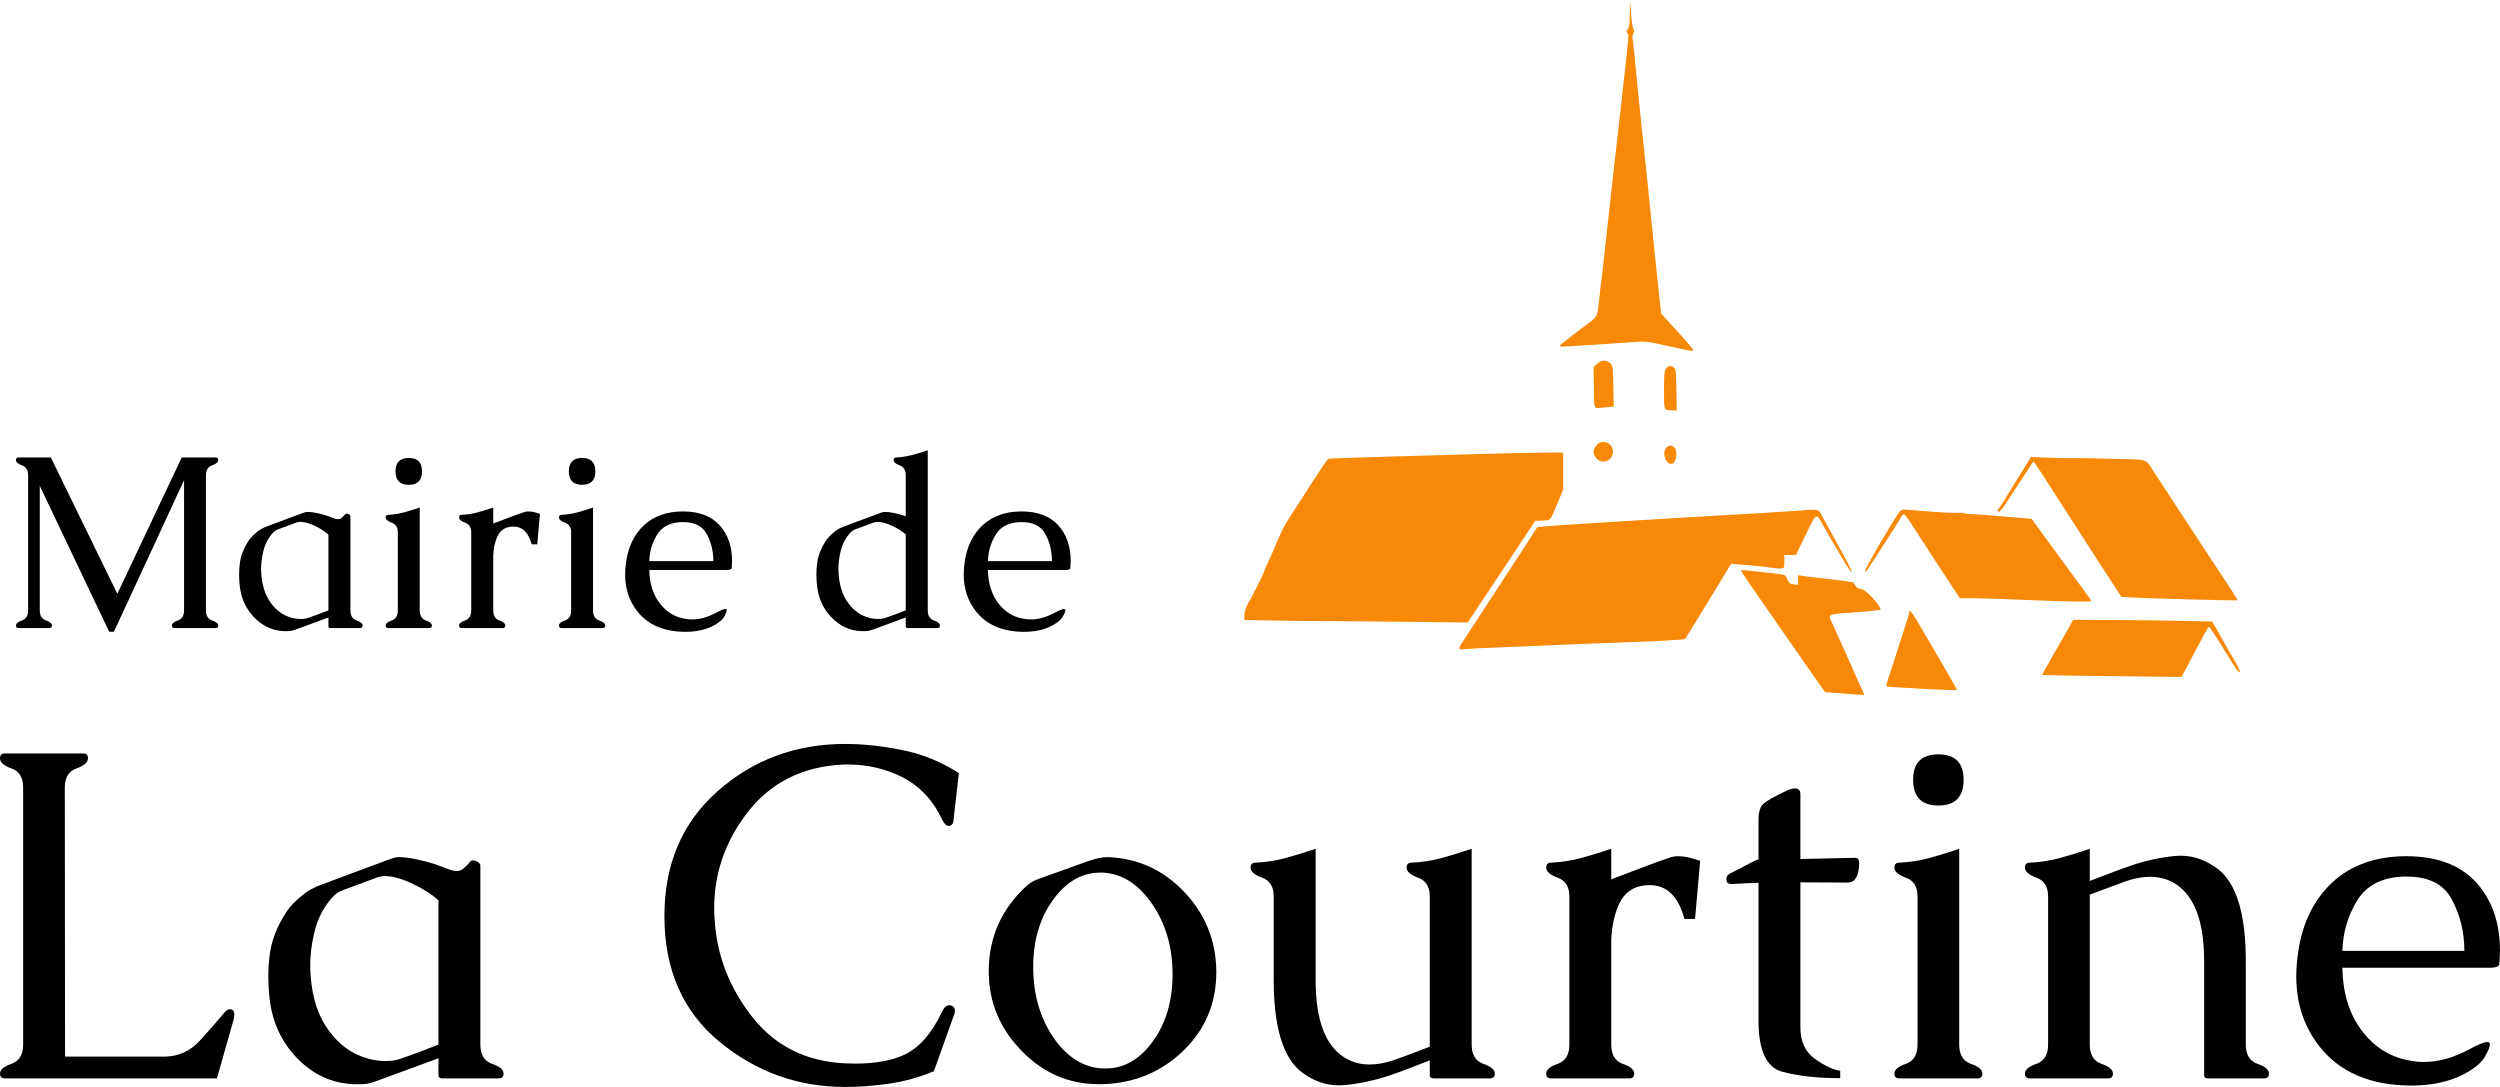 <svg width="161" height="70" viewBox="0 0 161 70" fill="none" xmlns="http://www.w3.org/2000/svg">
<path fill-rule="evenodd" clip-rule="evenodd" d="M104.959 0.874C104.951 1.57 104.924 1.775 104.828 1.881C104.728 1.989 104.724 2.033 104.801 2.126C104.867 2.204 104.88 2.362 104.846 2.651C104.819 2.878 104.764 3.397 104.724 3.804C104.684 4.212 104.603 4.957 104.544 5.461C104.485 5.966 104.385 6.856 104.322 7.441C104.259 8.026 104.174 8.768 104.134 9.091C104.094 9.413 104.01 10.139 103.948 10.703C103.794 12.103 103.642 13.477 103.508 14.681C103.447 15.235 103.346 16.15 103.286 16.715C103.225 17.279 103.159 17.84 103.138 17.961C103.118 18.082 103.052 18.657 102.993 19.237C102.873 20.404 102.877 20.395 102.256 20.843C102.053 20.991 101.718 21.243 101.512 21.405C101.306 21.568 101.01 21.799 100.854 21.92C100.283 22.363 100.265 22.336 101.111 22.296C101.84 22.261 103.088 22.18 105.132 22.033C106.016 21.969 106.016 21.969 107.456 22.294C108.248 22.474 108.951 22.611 109.018 22.6C109.138 22.58 108.937 22.339 107.458 20.718L106.978 20.192L106.886 19.37C106.835 18.918 106.742 18.036 106.679 17.412C106.571 16.34 106.491 15.56 106.24 13.123C106.182 12.558 106.084 11.601 106.023 10.997C105.962 10.392 105.845 9.293 105.763 8.555C105.681 7.817 105.564 6.695 105.504 6.062C105.258 3.476 105.171 2.631 105.133 2.475C105.112 2.385 105.134 2.247 105.184 2.168C105.253 2.057 105.254 1.987 105.186 1.855C105.138 1.762 105.07 1.307 105.034 0.843L104.969 0L104.959 0.874ZM102.873 23.411L102.624 23.633L102.646 24.936C102.671 26.471 102.585 26.305 103.323 26.241L103.924 26.189L103.901 24.881C103.88 23.687 103.866 23.56 103.731 23.426C103.465 23.163 103.157 23.157 102.873 23.411ZM107.281 23.75C107.184 23.898 107.162 24.15 107.162 25.135C107.162 26.482 107.137 26.425 107.739 26.428L107.983 26.429L107.96 25.103C107.939 23.89 107.925 23.768 107.794 23.674C107.584 23.521 107.416 23.546 107.281 23.75ZM102.817 28.671C102.595 28.951 102.566 29.109 102.695 29.355C103.019 29.977 103.875 29.77 103.875 29.07C103.875 28.518 103.153 28.245 102.817 28.671ZM107.265 28.886C107.044 29.222 107.275 29.874 107.615 29.874C107.941 29.874 108.088 29.124 107.824 28.808C107.683 28.64 107.402 28.679 107.265 28.886ZM95.946 29.22C94.992 29.25 92.274 29.327 89.905 29.392C87.537 29.456 85.569 29.527 85.532 29.549C85.473 29.586 85.074 30.178 84.398 31.23C84.269 31.432 83.933 31.95 83.653 32.38C83.372 32.811 83.055 33.306 82.947 33.48C82.84 33.654 82.552 34.078 81.999 35.471C81.814 35.889 81.532 36.456 81.391 36.844C81.251 37.16 81.522 36.638 81.109 37.462C80.969 37.743 80.546 38.568 80.546 38.568C80.14 39.196 80.129 39.49 80.129 39.93L83.803 39.991C84.948 39.991 87.828 40.013 90.202 40.04L94.518 40.088L96.029 37.822C96.86 36.576 97.837 35.104 98.2 34.552L98.86 33.548L99.34 33.526C99.89 33.5 99.808 33.599 100.35 32.3L100.668 31.536V29.141L99.174 29.153C98.352 29.16 96.899 29.19 95.946 29.22ZM130.466 29.962C130.285 30.257 130.033 30.662 129.908 30.864C129.782 31.066 129.471 31.571 129.217 31.986C128.963 32.402 128.729 32.759 128.696 32.779C128.601 32.837 128.627 32.953 128.735 32.953C128.79 32.953 128.974 32.737 129.145 32.473C129.316 32.208 129.792 31.479 130.203 30.852L130.951 29.712L131.104 29.919C131.187 30.034 131.468 30.458 131.727 30.862C131.986 31.266 132.338 31.811 132.508 32.074C132.679 32.336 133.326 33.342 133.947 34.31C135.273 36.377 135.383 36.547 136.084 37.62L136.618 38.439L137.295 38.479C138.321 38.539 144.064 38.691 144.097 38.659C144.113 38.643 143.95 38.367 143.735 38.046C143.52 37.725 143.128 37.132 142.864 36.729C142.6 36.326 142.102 35.567 141.757 35.043C141.412 34.519 140.909 33.751 140.639 33.338C140.106 32.522 139.462 31.537 138.707 30.384C138.127 29.499 138.465 29.602 135.965 29.546L133.884 29.499H133.032C133.032 29.499 132.714 29.512 131.875 29.475L130.797 29.427L130.466 29.962ZM115.833 32.886C114.775 32.961 112.817 33.081 110.52 33.21C109.505 33.267 108.127 33.348 107.457 33.39C106.788 33.431 105.393 33.516 104.358 33.578C100.793 33.79 99.008 33.92 98.989 33.968C98.979 33.995 98.743 34.363 98.466 34.786C98.189 35.21 97.404 36.413 96.722 37.462C95.331 39.6 94.829 40.368 94.31 41.156C93.858 41.842 93.859 41.853 94.378 41.799C94.611 41.775 95.748 41.72 96.905 41.678C98.062 41.635 99.672 41.569 100.484 41.53C101.296 41.492 102.989 41.425 104.248 41.382C106.487 41.306 108.489 41.198 108.521 41.151C108.605 41.029 109.899 38.923 110.599 37.77L111.479 36.318L112.18 36.364C112.566 36.389 113.247 36.457 113.693 36.514C114.982 36.679 114.911 36.698 114.911 36.179V35.739H115.655L116.282 34.451C116.982 33.011 116.958 33.028 117.333 33.701C118.015 34.926 119.159 36.838 119.21 36.839C119.294 36.839 119.104 36.423 118.633 35.579C118.21 34.821 118.054 34.537 117.441 33.412C117.065 32.722 117.253 32.784 115.833 32.886ZM122.358 32.927C122.046 33.291 120.071 36.654 120.091 36.788C120.107 36.895 120.259 36.708 120.625 36.136C120.906 35.696 121.375 34.97 121.667 34.523C121.959 34.076 122.277 33.573 122.373 33.406C122.628 32.963 122.539 32.888 123.483 34.346C123.81 34.85 124.297 35.6 124.567 36.012C124.837 36.424 125.317 37.158 125.635 37.643L126.211 38.525L127.11 38.526C127.605 38.527 129.105 38.576 130.445 38.635C132.956 38.745 134.688 38.774 134.688 38.706C134.688 38.684 134.511 38.429 134.295 38.138C133.705 37.342 132.557 35.779 132.063 35.099C131.822 34.768 131.448 34.253 131.231 33.955L130.836 33.413L130.308 33.368C128.672 33.228 127.123 33.102 126.978 33.102H126.692L126.427 33.024H125.994C125.994 33.024 125.877 33.026 125.618 33.024C125.313 33.022 123.665 32.907 122.954 32.838C122.542 32.798 122.458 32.811 122.358 32.927ZM112.107 36.732C112.107 36.767 112.762 37.731 113.838 39.275C114.083 39.628 114.765 40.61 115.354 41.459C115.942 42.307 116.674 43.355 116.979 43.788L117.535 44.573L118.086 44.62C118.389 44.645 118.96 44.687 119.354 44.712L120.07 44.759L119.698 43.933C119.493 43.479 119.1 42.596 118.824 41.971C118.548 41.346 118.202 40.576 118.055 40.26C117.694 39.484 117.482 39.58 119.947 39.397C120.586 39.349 121.109 39.283 121.109 39.249C121.109 38.997 120.123 37.938 119.888 37.938C119.666 37.938 119.493 37.798 119.377 37.521C119.364 37.489 118.353 37.349 117.383 37.245C116.815 37.184 116.225 37.113 116.073 37.087L115.796 37.04V37.654L115.52 37.631C115.276 37.611 115.226 37.572 115.101 37.306C114.943 36.968 115.114 37.017 113.472 36.844C113.066 36.802 112.593 36.751 112.42 36.731C112.248 36.711 112.107 36.712 112.107 36.732ZM122.954 39.436C122.954 39.494 122.842 39.882 122.705 40.298C122.568 40.714 122.283 41.599 122.071 42.264C121.86 42.929 121.633 43.629 121.567 43.818C121.5 44.008 121.466 44.182 121.491 44.207C121.536 44.251 125.986 44.482 126.026 44.441C126.039 44.429 125.723 43.86 125.325 43.177C124.927 42.493 124.26 41.349 123.844 40.633C123.138 39.42 122.954 39.174 122.954 39.436ZM133.24 40.413C133.089 40.685 132.755 41.265 132.498 41.702C132.241 42.139 132.031 42.508 132.031 42.523C132.031 42.537 131.912 42.751 131.766 42.998C131.62 43.245 131.512 43.458 131.526 43.47C131.54 43.482 133.561 43.515 136.017 43.544L140.483 43.596L140.639 43.315C140.724 43.16 141.02 42.605 141.296 42.081C142.018 40.709 142.194 40.401 142.263 40.381C142.298 40.371 142.691 40.959 143.137 41.687C144.039 43.158 144.172 43.349 144.243 43.278C144.289 43.233 144.023 42.708 143.655 42.117C143.567 41.976 143.36 41.613 143.196 41.311C143.032 41.008 142.8 40.596 142.68 40.395L142.463 40.028L140.402 39.983C139.268 39.958 137.255 39.933 135.927 39.928L133.514 39.918L133.24 40.413Z" fill="#F88906"/>
<path d="M4.189 68.047H10.555C11.48 68.047 12.26 67.695 12.896 66.989C13.542 66.274 14.029 65.717 14.357 65.32C14.536 65.101 14.675 64.992 14.775 64.992C14.983 64.992 15.088 65.096 15.088 65.305C15.088 65.434 15.078 65.538 15.058 65.618L13.97 69.448H0.313C0.104 69.448 0 69.344 0 69.135C0 68.887 0.248 68.678 0.745 68.509C1.242 68.331 1.491 67.918 1.491 67.272V50.712C1.491 50.076 1.242 49.669 0.745 49.49C0.248 49.311 0 49.092 0 48.834C0 48.625 0.104 48.521 0.313 48.521H5.367C5.566 48.521 5.665 48.625 5.665 48.834C5.665 49.092 5.417 49.311 4.92 49.49C4.423 49.669 4.174 50.076 4.174 50.712L4.189 68.047Z" fill="black"/>
<path d="M28.237 68.152L24.137 69.657C23.819 69.766 23.556 69.821 23.347 69.821H22.736C21.325 69.752 20.107 69.175 19.083 68.092C18.059 67.009 17.478 65.677 17.339 64.097C17.299 63.68 17.279 63.278 17.279 62.89C17.279 62.373 17.314 61.871 17.384 61.385C17.503 60.54 17.831 59.695 18.368 58.851C18.626 58.413 19.068 57.956 19.695 57.479C19.913 57.33 20.157 57.196 20.425 57.077C21.22 56.779 22.015 56.481 22.81 56.182C23.616 55.884 24.421 55.586 25.226 55.288C25.395 55.228 25.554 55.199 25.703 55.199H25.777C26.413 55.228 27.184 55.388 28.088 55.676C28.168 55.706 28.217 55.725 28.237 55.735C28.456 55.825 28.724 55.924 29.042 56.033C29.172 56.073 29.291 56.093 29.4 56.093C29.559 56.093 29.698 56.048 29.818 55.959C30.026 55.78 30.175 55.631 30.265 55.512C30.314 55.442 30.379 55.407 30.459 55.407C30.508 55.407 30.558 55.417 30.608 55.437C30.826 55.517 30.936 55.616 30.936 55.735V67.272C30.936 67.918 31.184 68.331 31.681 68.509C32.178 68.678 32.427 68.887 32.427 69.135C32.427 69.344 32.322 69.448 32.114 69.448H28.491C28.322 69.448 28.237 69.384 28.237 69.255V68.152ZM28.237 57.986C27.83 57.608 27.293 57.261 26.627 56.943C25.961 56.615 25.37 56.441 24.853 56.421H24.793C24.595 56.421 24.396 56.461 24.197 56.54C23.839 56.669 23.481 56.803 23.123 56.943C22.776 57.072 22.423 57.201 22.065 57.33C21.817 57.43 21.618 57.559 21.469 57.718C20.852 58.374 20.44 59.169 20.231 60.103C20.062 60.808 19.978 61.509 19.978 62.204C19.978 62.423 19.988 62.647 20.008 62.875C20.117 64.306 20.505 65.469 21.171 66.363C21.836 67.287 22.671 67.888 23.675 68.167C24.053 68.276 24.436 68.331 24.823 68.331C24.942 68.331 25.067 68.326 25.196 68.316C25.415 68.296 25.673 68.231 25.971 68.122C26.2 68.042 26.558 67.913 27.044 67.734C27.532 67.546 27.929 67.391 28.237 67.272V57.986Z" fill="black"/>
<path d="M54.432 70C51.381 70 48.677 69.026 46.322 67.079C43.966 65.131 42.788 62.438 42.788 59C42.788 55.651 43.931 52.968 46.217 50.951C48.513 48.923 51.251 47.91 54.432 47.91C55.575 47.91 56.788 48.039 58.07 48.297C59.362 48.546 60.589 49.043 61.752 49.788L61.394 52.918C61.355 53.097 61.255 53.186 61.096 53.186H61.051C60.932 53.176 60.803 53.037 60.664 52.769C60.087 51.527 59.223 50.613 58.07 50.026C56.996 49.5 55.853 49.236 54.641 49.236H54.328C51.644 49.356 49.547 50.429 48.036 52.456C46.674 54.275 45.994 56.287 45.994 58.493C45.994 58.741 46.004 58.99 46.023 59.238C46.163 61.524 46.968 63.605 48.439 65.484C49.91 67.362 51.907 68.36 54.432 68.48C54.67 68.49 54.899 68.495 55.118 68.495C56.39 68.495 57.439 68.301 58.264 67.913C59.218 67.456 60.018 66.537 60.664 65.156C60.793 64.877 60.952 64.738 61.141 64.738C61.181 64.738 61.221 64.743 61.26 64.753C61.419 64.813 61.499 64.927 61.499 65.096C61.499 65.175 61.479 65.265 61.439 65.364L60.142 68.986C59.188 69.384 58.219 69.652 57.235 69.791C56.251 69.93 55.317 70 54.432 70Z" fill="black"/>
<path d="M71.353 55.199C73.292 55.278 74.932 56.028 76.273 57.449C77.615 58.861 78.301 60.55 78.331 62.517V62.607C78.331 64.594 77.63 66.274 76.229 67.645C74.797 69.036 73.053 69.761 70.996 69.821H70.757C68.849 69.821 67.204 69.116 65.822 67.704C64.391 66.254 63.675 64.54 63.675 62.562V62.517C63.685 60.341 64.505 58.513 66.135 57.032C66.324 56.853 66.603 56.699 66.97 56.57C67.348 56.441 67.905 56.242 68.64 55.974C69.077 55.815 69.559 55.641 70.086 55.452C70.583 55.283 70.991 55.199 71.309 55.199H71.353ZM71.04 56.197H70.862C69.699 56.197 68.7 56.759 67.865 57.882C66.98 59.074 66.538 60.54 66.538 62.279C66.538 64.018 66.97 65.528 67.835 66.81C68.71 68.082 69.768 68.748 71.011 68.808H71.219C72.372 68.808 73.366 68.246 74.201 67.123C75.076 65.941 75.513 64.48 75.513 62.741C75.513 61.002 75.076 59.496 74.201 58.224C73.326 56.943 72.273 56.267 71.04 56.197Z" fill="black"/>
<path d="M94.775 67.272C94.775 67.918 95.024 68.331 95.521 68.509C96.018 68.678 96.266 68.887 96.266 69.135C96.266 69.344 96.162 69.448 95.953 69.448H92.33C92.161 69.448 92.077 69.384 92.077 69.255V68.286C91.53 68.495 91.043 68.683 90.616 68.852C90.198 69.011 89.811 69.15 89.453 69.27C88.528 69.578 87.579 69.781 86.605 69.881C86.466 69.891 86.332 69.896 86.203 69.896C85.378 69.896 84.593 69.617 83.847 69.061C82.634 68.147 82.028 66.164 82.028 63.114V57.733C82.028 57.107 81.78 56.704 81.283 56.525C80.786 56.346 80.537 56.128 80.537 55.869C80.537 55.661 80.642 55.556 80.85 55.556C81.506 55.527 82.152 55.427 82.788 55.258C83.434 55.079 84.081 54.881 84.727 54.662V63.114C84.727 65.3 85.179 66.83 86.083 67.704C86.66 68.271 87.365 68.554 88.2 68.554C88.677 68.554 89.199 68.46 89.766 68.271C89.975 68.201 90.248 68.102 90.586 67.973C90.924 67.844 91.212 67.734 91.451 67.645C91.5 67.625 91.58 67.595 91.689 67.555C91.808 67.516 91.938 67.466 92.077 67.406V57.733C92.077 57.107 91.828 56.704 91.331 56.525C90.834 56.346 90.586 56.128 90.586 55.869C90.586 55.661 90.69 55.556 90.899 55.556C91.555 55.527 92.201 55.427 92.837 55.258C93.483 55.079 94.129 54.881 94.775 54.662V67.272Z" fill="black"/>
<path d="M103.765 60.58V67.272C103.765 67.918 104.009 68.331 104.496 68.509C104.993 68.678 105.241 68.887 105.241 69.135C105.241 69.344 105.142 69.448 104.943 69.448H99.889C99.68 69.448 99.576 69.344 99.576 69.135C99.576 68.887 99.824 68.678 100.321 68.509C100.818 68.331 101.067 67.918 101.067 67.272V57.733C101.067 57.107 100.818 56.704 100.321 56.525C99.824 56.346 99.576 56.128 99.576 55.869C99.576 55.661 99.68 55.556 99.889 55.556C100.545 55.527 101.191 55.427 101.827 55.258C102.473 55.079 103.119 54.881 103.765 54.662V56.63L105.837 55.84C106.603 55.551 107.199 55.338 107.627 55.199C107.756 55.159 107.91 55.139 108.089 55.139C108.456 55.139 108.924 55.238 109.49 55.437L109.162 59.178H108.476C108.089 57.728 107.343 57.002 106.24 57.002C106.131 57.002 106.021 57.007 105.912 57.017C105.157 57.107 104.615 57.494 104.287 58.18C103.969 58.855 103.795 59.656 103.765 60.58Z" fill="black"/>
<path d="M113.247 56.853C112.869 56.863 112.303 56.888 111.548 56.928H111.473C111.284 56.928 111.185 56.828 111.175 56.63V56.6C111.175 56.441 111.269 56.317 111.458 56.227C111.657 56.138 112.069 55.924 112.696 55.586C112.845 55.507 112.989 55.437 113.128 55.377C113.158 55.368 113.197 55.363 113.247 55.363V52.814C113.247 52.317 113.347 51.974 113.545 51.785C113.754 51.587 114.226 51.313 114.962 50.965C115.23 50.836 115.444 50.772 115.603 50.772C115.831 50.772 115.946 50.901 115.946 51.159V55.318L119.494 55.243H119.509C119.658 55.243 119.732 55.373 119.732 55.631C119.732 55.77 119.713 55.939 119.673 56.138C119.573 56.605 119.35 56.838 119.002 56.838L115.946 56.823V66.169C115.946 67.073 116.259 67.749 116.885 68.196C117.521 68.644 118.063 68.897 118.51 68.957V69.434C117.029 69.434 115.782 69.294 114.768 69.016C113.754 68.738 113.247 67.64 113.247 65.722V56.853Z" fill="black"/>
<path d="M124.831 48.581C125.915 48.581 126.456 49.127 126.456 50.22C126.456 51.323 125.915 51.875 124.831 51.875C123.748 51.875 123.206 51.323 123.206 50.22C123.206 49.127 123.748 48.581 124.831 48.581ZM126.173 67.272C126.173 67.918 126.422 68.331 126.919 68.509C127.415 68.678 127.664 68.887 127.664 69.135C127.664 69.344 127.565 69.448 127.366 69.448H122.312C122.103 69.448 121.999 69.344 121.999 69.135C121.999 68.887 122.247 68.678 122.744 68.509C123.241 68.331 123.489 67.918 123.489 67.272V57.733C123.489 57.107 123.241 56.704 122.744 56.525C122.247 56.346 121.999 56.128 121.999 55.869C121.999 55.661 122.103 55.556 122.312 55.556C122.968 55.527 123.614 55.427 124.25 55.258C124.896 55.079 125.537 54.881 126.173 54.662V67.272Z" fill="black"/>
<path d="M134.582 56.734C135.128 56.525 135.61 56.341 136.028 56.182C136.445 56.023 136.843 55.879 137.22 55.75C138.135 55.432 139.084 55.224 140.068 55.124C140.187 55.114 140.312 55.109 140.441 55.109C141.276 55.109 142.071 55.392 142.826 55.959C144.029 56.883 144.63 58.865 144.63 61.906V67.272C144.63 67.918 144.879 68.331 145.376 68.509C145.873 68.678 146.121 68.887 146.121 69.135C146.121 69.344 146.022 69.448 145.823 69.448H142.2C142.031 69.448 141.947 69.384 141.947 69.255V61.906C141.947 59.73 141.494 58.2 140.59 57.315C140.013 56.749 139.308 56.466 138.473 56.466C137.996 56.466 137.474 56.56 136.907 56.749C136.689 56.828 136.41 56.933 136.073 57.062C135.745 57.181 135.461 57.285 135.223 57.375C134.984 57.464 134.77 57.544 134.582 57.613V67.272C134.582 67.918 134.83 68.331 135.327 68.509C135.824 68.678 136.073 68.887 136.073 69.135C136.073 69.344 135.973 69.448 135.774 69.448H130.72C130.512 69.448 130.407 69.344 130.407 69.135C130.407 68.887 130.656 68.678 131.153 68.509C131.65 68.331 131.898 67.918 131.898 67.272V57.733C131.898 57.107 131.65 56.704 131.153 56.525C130.656 56.346 130.407 56.128 130.407 55.869C130.407 55.661 130.512 55.556 130.72 55.556C131.376 55.527 132.022 55.427 132.658 55.258C133.304 55.079 133.946 54.881 134.582 54.662V56.734Z" fill="black"/>
<path d="M148.014 61.236C148.293 59.397 149.023 57.926 150.206 56.823C151.399 55.72 152.964 55.159 154.902 55.139H154.962C156.92 55.139 158.416 55.696 159.449 56.809C160.483 57.941 161 59.417 161 61.236C160.99 61.633 160.975 61.916 160.955 62.085C160.935 62.244 160.732 62.324 160.344 62.324H150.847C150.877 63.933 151.284 65.27 152.07 66.333C152.855 67.386 153.844 68.032 155.036 68.271C155.384 68.35 155.737 68.39 156.095 68.39C157.039 68.39 158.018 68.117 159.032 67.57C159.599 67.262 159.981 67.108 160.18 67.108C160.23 67.108 160.269 67.118 160.299 67.138C160.329 67.168 160.344 67.213 160.344 67.272C160.344 67.401 160.279 67.585 160.15 67.824C160.031 68.062 159.932 68.221 159.852 68.301C159.782 68.38 159.718 68.45 159.658 68.509C158.575 69.444 157.104 69.911 155.245 69.911C152.641 69.891 150.688 69.056 149.386 67.406C148.382 66.135 147.88 64.624 147.88 62.875C147.88 62.348 147.925 61.802 148.014 61.236ZM150.847 61.236H158.704C158.704 60.023 158.431 58.91 157.884 57.897C157.357 56.933 156.393 56.451 154.992 56.451H154.828C153.426 56.49 152.422 56.997 151.816 57.971C151.21 58.945 150.887 60.033 150.847 61.236Z" fill="black"/>
<path d="M13.262 30.611V39.306C13.262 39.645 13.392 39.861 13.653 39.955C13.919 40.044 14.052 40.153 14.052 40.284C14.052 40.393 13.998 40.448 13.888 40.448H11.235C11.125 40.448 11.07 40.393 11.07 40.284C11.07 40.153 11.201 40.044 11.461 39.955C11.722 39.861 11.853 39.645 11.853 39.306V30.924L7.337 40.683H7.031L2.562 31.292V39.306C2.562 39.645 2.693 39.861 2.953 39.955C3.214 40.044 3.345 40.153 3.345 40.284C3.345 40.393 3.29 40.448 3.18 40.448H1.192C1.083 40.448 1.028 40.393 1.028 40.284C1.028 40.153 1.158 40.044 1.419 39.955C1.68 39.861 1.811 39.645 1.811 39.306V30.611C1.811 30.277 1.68 30.064 1.419 29.97C1.158 29.876 1.028 29.761 1.028 29.625C1.028 29.516 1.083 29.461 1.192 29.461H3.274L7.556 38.241L11.704 29.461H13.888C13.998 29.461 14.052 29.516 14.052 29.625C14.052 29.761 13.919 29.876 13.653 29.97C13.392 30.064 13.262 30.277 13.262 30.611Z" fill="black"/>
<path d="M21.151 39.767L18.999 40.558C18.832 40.615 18.694 40.644 18.584 40.644H18.263C17.522 40.607 16.883 40.305 16.346 39.736C15.808 39.167 15.503 38.468 15.43 37.639C15.409 37.42 15.399 37.208 15.399 37.005C15.399 36.733 15.417 36.47 15.453 36.214C15.516 35.771 15.688 35.328 15.97 34.884C16.106 34.655 16.338 34.415 16.666 34.164C16.781 34.086 16.909 34.016 17.05 33.953C17.468 33.796 17.885 33.64 18.302 33.483C18.725 33.327 19.148 33.17 19.57 33.014C19.659 32.983 19.743 32.967 19.821 32.967H19.86C20.194 32.983 20.598 33.066 21.073 33.217C21.115 33.233 21.141 33.243 21.151 33.249C21.266 33.295 21.407 33.348 21.574 33.405C21.642 33.426 21.705 33.436 21.762 33.436C21.846 33.436 21.919 33.413 21.981 33.366C22.091 33.272 22.169 33.194 22.216 33.131C22.242 33.095 22.276 33.076 22.318 33.076C22.344 33.076 22.37 33.082 22.396 33.092C22.511 33.134 22.568 33.186 22.568 33.249V39.306C22.568 39.645 22.699 39.861 22.959 39.955C23.22 40.044 23.351 40.153 23.351 40.284C23.351 40.393 23.296 40.448 23.186 40.448H21.285C21.196 40.448 21.151 40.414 21.151 40.346V39.767ZM21.151 34.43C20.938 34.232 20.656 34.049 20.306 33.882C19.956 33.71 19.646 33.619 19.375 33.609H19.343C19.239 33.609 19.135 33.629 19.03 33.671C18.843 33.739 18.655 33.809 18.467 33.882C18.284 33.95 18.099 34.018 17.911 34.086C17.781 34.138 17.676 34.206 17.598 34.289C17.274 34.634 17.058 35.051 16.948 35.541C16.86 35.912 16.815 36.28 16.815 36.645C16.815 36.76 16.82 36.877 16.831 36.997C16.888 37.748 17.092 38.359 17.441 38.828C17.791 39.313 18.229 39.629 18.756 39.775C18.955 39.832 19.156 39.861 19.359 39.861C19.422 39.861 19.487 39.858 19.555 39.853C19.669 39.843 19.805 39.809 19.962 39.752C20.082 39.71 20.27 39.642 20.525 39.548C20.781 39.449 20.99 39.368 21.151 39.306V34.43Z" fill="black"/>
<path d="M26.325 29.492C26.894 29.492 27.178 29.779 27.178 30.353C27.178 30.932 26.894 31.222 26.325 31.222C25.756 31.222 25.472 30.932 25.472 30.353C25.472 29.779 25.756 29.492 26.325 29.492ZM27.03 39.306C27.03 39.645 27.16 39.861 27.421 39.955C27.682 40.044 27.812 40.153 27.812 40.284C27.812 40.393 27.76 40.448 27.656 40.448H25.002C24.893 40.448 24.838 40.393 24.838 40.284C24.838 40.153 24.968 40.044 25.229 39.955C25.49 39.861 25.621 39.645 25.621 39.306V34.297C25.621 33.968 25.49 33.757 25.229 33.663C24.968 33.569 24.838 33.455 24.838 33.319C24.838 33.209 24.893 33.155 25.002 33.155C25.347 33.139 25.686 33.087 26.02 32.998C26.359 32.904 26.696 32.8 27.03 32.685V39.306Z" fill="black"/>
<path d="M31.765 35.792V39.306C31.765 39.645 31.893 39.861 32.149 39.955C32.41 40.044 32.54 40.153 32.54 40.284C32.54 40.393 32.488 40.448 32.383 40.448H29.73C29.62 40.448 29.566 40.393 29.566 40.284C29.566 40.153 29.696 40.044 29.957 39.955C30.218 39.861 30.348 39.645 30.348 39.306V34.297C30.348 33.968 30.218 33.757 29.957 33.663C29.696 33.569 29.566 33.455 29.566 33.319C29.566 33.209 29.62 33.155 29.73 33.155C30.074 33.139 30.414 33.087 30.747 32.998C31.087 32.904 31.426 32.8 31.765 32.685V33.718L32.853 33.303C33.255 33.152 33.568 33.04 33.792 32.967C33.86 32.946 33.941 32.936 34.035 32.936C34.228 32.936 34.473 32.988 34.771 33.092L34.599 35.056H34.238C34.035 34.295 33.644 33.914 33.064 33.914C33.007 33.914 32.95 33.916 32.892 33.922C32.496 33.968 32.211 34.172 32.039 34.532C31.872 34.887 31.781 35.307 31.765 35.792Z" fill="black"/>
<path d="M37.487 29.492C38.055 29.492 38.34 29.779 38.34 30.353C38.34 30.932 38.055 31.222 37.487 31.222C36.918 31.222 36.633 30.932 36.633 30.353C36.633 29.779 36.918 29.492 37.487 29.492ZM38.191 39.306C38.191 39.645 38.322 39.861 38.583 39.955C38.843 40.044 38.974 40.153 38.974 40.284C38.974 40.393 38.922 40.448 38.817 40.448H36.164C36.054 40.448 35.999 40.393 35.999 40.284C35.999 40.153 36.13 40.044 36.391 39.955C36.652 39.861 36.782 39.645 36.782 39.306V34.297C36.782 33.968 36.652 33.757 36.391 33.663C36.13 33.569 35.999 33.455 35.999 33.319C35.999 33.209 36.054 33.155 36.164 33.155C36.508 33.139 36.847 33.087 37.181 32.998C37.521 32.904 37.857 32.8 38.191 32.685V39.306Z" fill="black"/>
<path d="M40.328 36.136C40.474 35.171 40.858 34.399 41.478 33.82C42.105 33.241 42.926 32.946 43.944 32.936H43.975C45.003 32.936 45.789 33.228 46.331 33.812C46.874 34.407 47.145 35.181 47.145 36.136C47.14 36.345 47.132 36.493 47.122 36.582C47.111 36.666 47.004 36.707 46.801 36.707H41.815C41.831 37.553 42.045 38.254 42.457 38.812C42.869 39.365 43.388 39.705 44.014 39.83C44.197 39.871 44.382 39.892 44.57 39.892C45.066 39.892 45.58 39.749 46.112 39.462C46.41 39.3 46.611 39.219 46.715 39.219C46.741 39.219 46.762 39.225 46.777 39.235C46.793 39.251 46.801 39.274 46.801 39.306C46.801 39.373 46.767 39.47 46.699 39.595C46.637 39.72 46.584 39.804 46.543 39.846C46.506 39.887 46.472 39.924 46.441 39.955C45.872 40.445 45.1 40.691 44.124 40.691C42.757 40.68 41.732 40.242 41.048 39.376C40.521 38.708 40.258 37.915 40.258 36.997C40.258 36.721 40.281 36.434 40.328 36.136ZM41.815 36.136H45.94C45.94 35.5 45.796 34.915 45.509 34.383C45.233 33.877 44.727 33.624 43.991 33.624H43.905C43.169 33.645 42.642 33.911 42.324 34.422C42.005 34.934 41.836 35.505 41.815 36.136Z" fill="black"/>
<path d="M58.33 39.767L56.178 40.558C56.011 40.615 55.873 40.644 55.763 40.644H55.442C54.701 40.607 54.062 40.305 53.524 39.736C52.987 39.167 52.682 38.468 52.609 37.639C52.588 37.42 52.577 37.208 52.577 37.005C52.577 36.733 52.596 36.47 52.632 36.214C52.695 35.771 52.867 35.328 53.149 34.884C53.284 34.655 53.517 34.415 53.845 34.164C53.96 34.086 54.088 34.016 54.229 33.953C54.646 33.796 55.064 33.64 55.481 33.483C55.904 33.327 56.327 33.17 56.749 33.014C56.838 32.983 56.921 32.967 57 32.967H57.039C57.373 32.983 57.777 33.066 58.252 33.217C58.294 33.233 58.32 33.243 58.33 33.249V30.611C58.33 30.277 58.2 30.064 57.939 29.97C57.678 29.876 57.547 29.761 57.547 29.625C57.547 29.516 57.602 29.461 57.712 29.461C58.056 29.445 58.395 29.393 58.729 29.305C59.069 29.216 59.408 29.114 59.747 28.999V39.306C59.747 39.645 59.877 39.861 60.138 39.955C60.399 40.044 60.53 40.153 60.53 40.284C60.53 40.393 60.475 40.448 60.365 40.448H58.463C58.375 40.448 58.33 40.414 58.33 40.346V39.767ZM58.33 34.422C58.095 34.209 57.806 34.023 57.461 33.867C57.122 33.705 56.82 33.619 56.553 33.609H56.522C56.418 33.609 56.313 33.629 56.209 33.671C56.021 33.739 55.833 33.809 55.646 33.882C55.463 33.95 55.278 34.018 55.09 34.086C54.959 34.138 54.855 34.206 54.777 34.289C54.453 34.634 54.237 35.051 54.127 35.541C54.038 35.912 53.994 36.28 53.994 36.645C53.994 36.76 53.999 36.877 54.01 36.997C54.067 37.748 54.271 38.359 54.62 38.828C54.97 39.313 55.408 39.629 55.935 39.775C56.133 39.832 56.334 39.861 56.538 39.861C56.6 39.861 56.666 39.858 56.733 39.853C56.848 39.843 56.984 39.809 57.141 39.752C57.261 39.71 57.448 39.642 57.704 39.548C57.96 39.449 58.169 39.368 58.33 39.306V34.422Z" fill="black"/>
<path d="M62.134 36.136C62.28 35.171 62.664 34.399 63.285 33.82C63.911 33.241 64.733 32.946 65.75 32.936H65.782C66.81 32.936 67.595 33.228 68.138 33.812C68.68 34.407 68.952 35.181 68.952 36.136C68.946 36.345 68.939 36.493 68.928 36.582C68.918 36.666 68.811 36.707 68.607 36.707H63.621C63.637 37.553 63.851 38.254 64.263 38.812C64.675 39.365 65.195 39.705 65.821 39.83C66.003 39.871 66.189 39.892 66.376 39.892C66.872 39.892 67.386 39.749 67.918 39.462C68.216 39.3 68.417 39.219 68.521 39.219C68.547 39.219 68.568 39.225 68.584 39.235C68.599 39.251 68.607 39.274 68.607 39.306C68.607 39.373 68.573 39.47 68.505 39.595C68.443 39.72 68.391 39.804 68.349 39.846C68.312 39.887 68.278 39.924 68.247 39.955C67.678 40.445 66.906 40.691 65.93 40.691C64.563 40.68 63.538 40.242 62.854 39.376C62.327 38.708 62.064 37.915 62.064 36.997C62.064 36.721 62.087 36.434 62.134 36.136ZM63.621 36.136H67.746C67.746 35.5 67.603 34.915 67.316 34.383C67.039 33.877 66.533 33.624 65.797 33.624H65.711C64.975 33.645 64.448 33.911 64.13 34.422C63.812 34.934 63.642 35.505 63.621 36.136Z" fill="black"/>
</svg>
